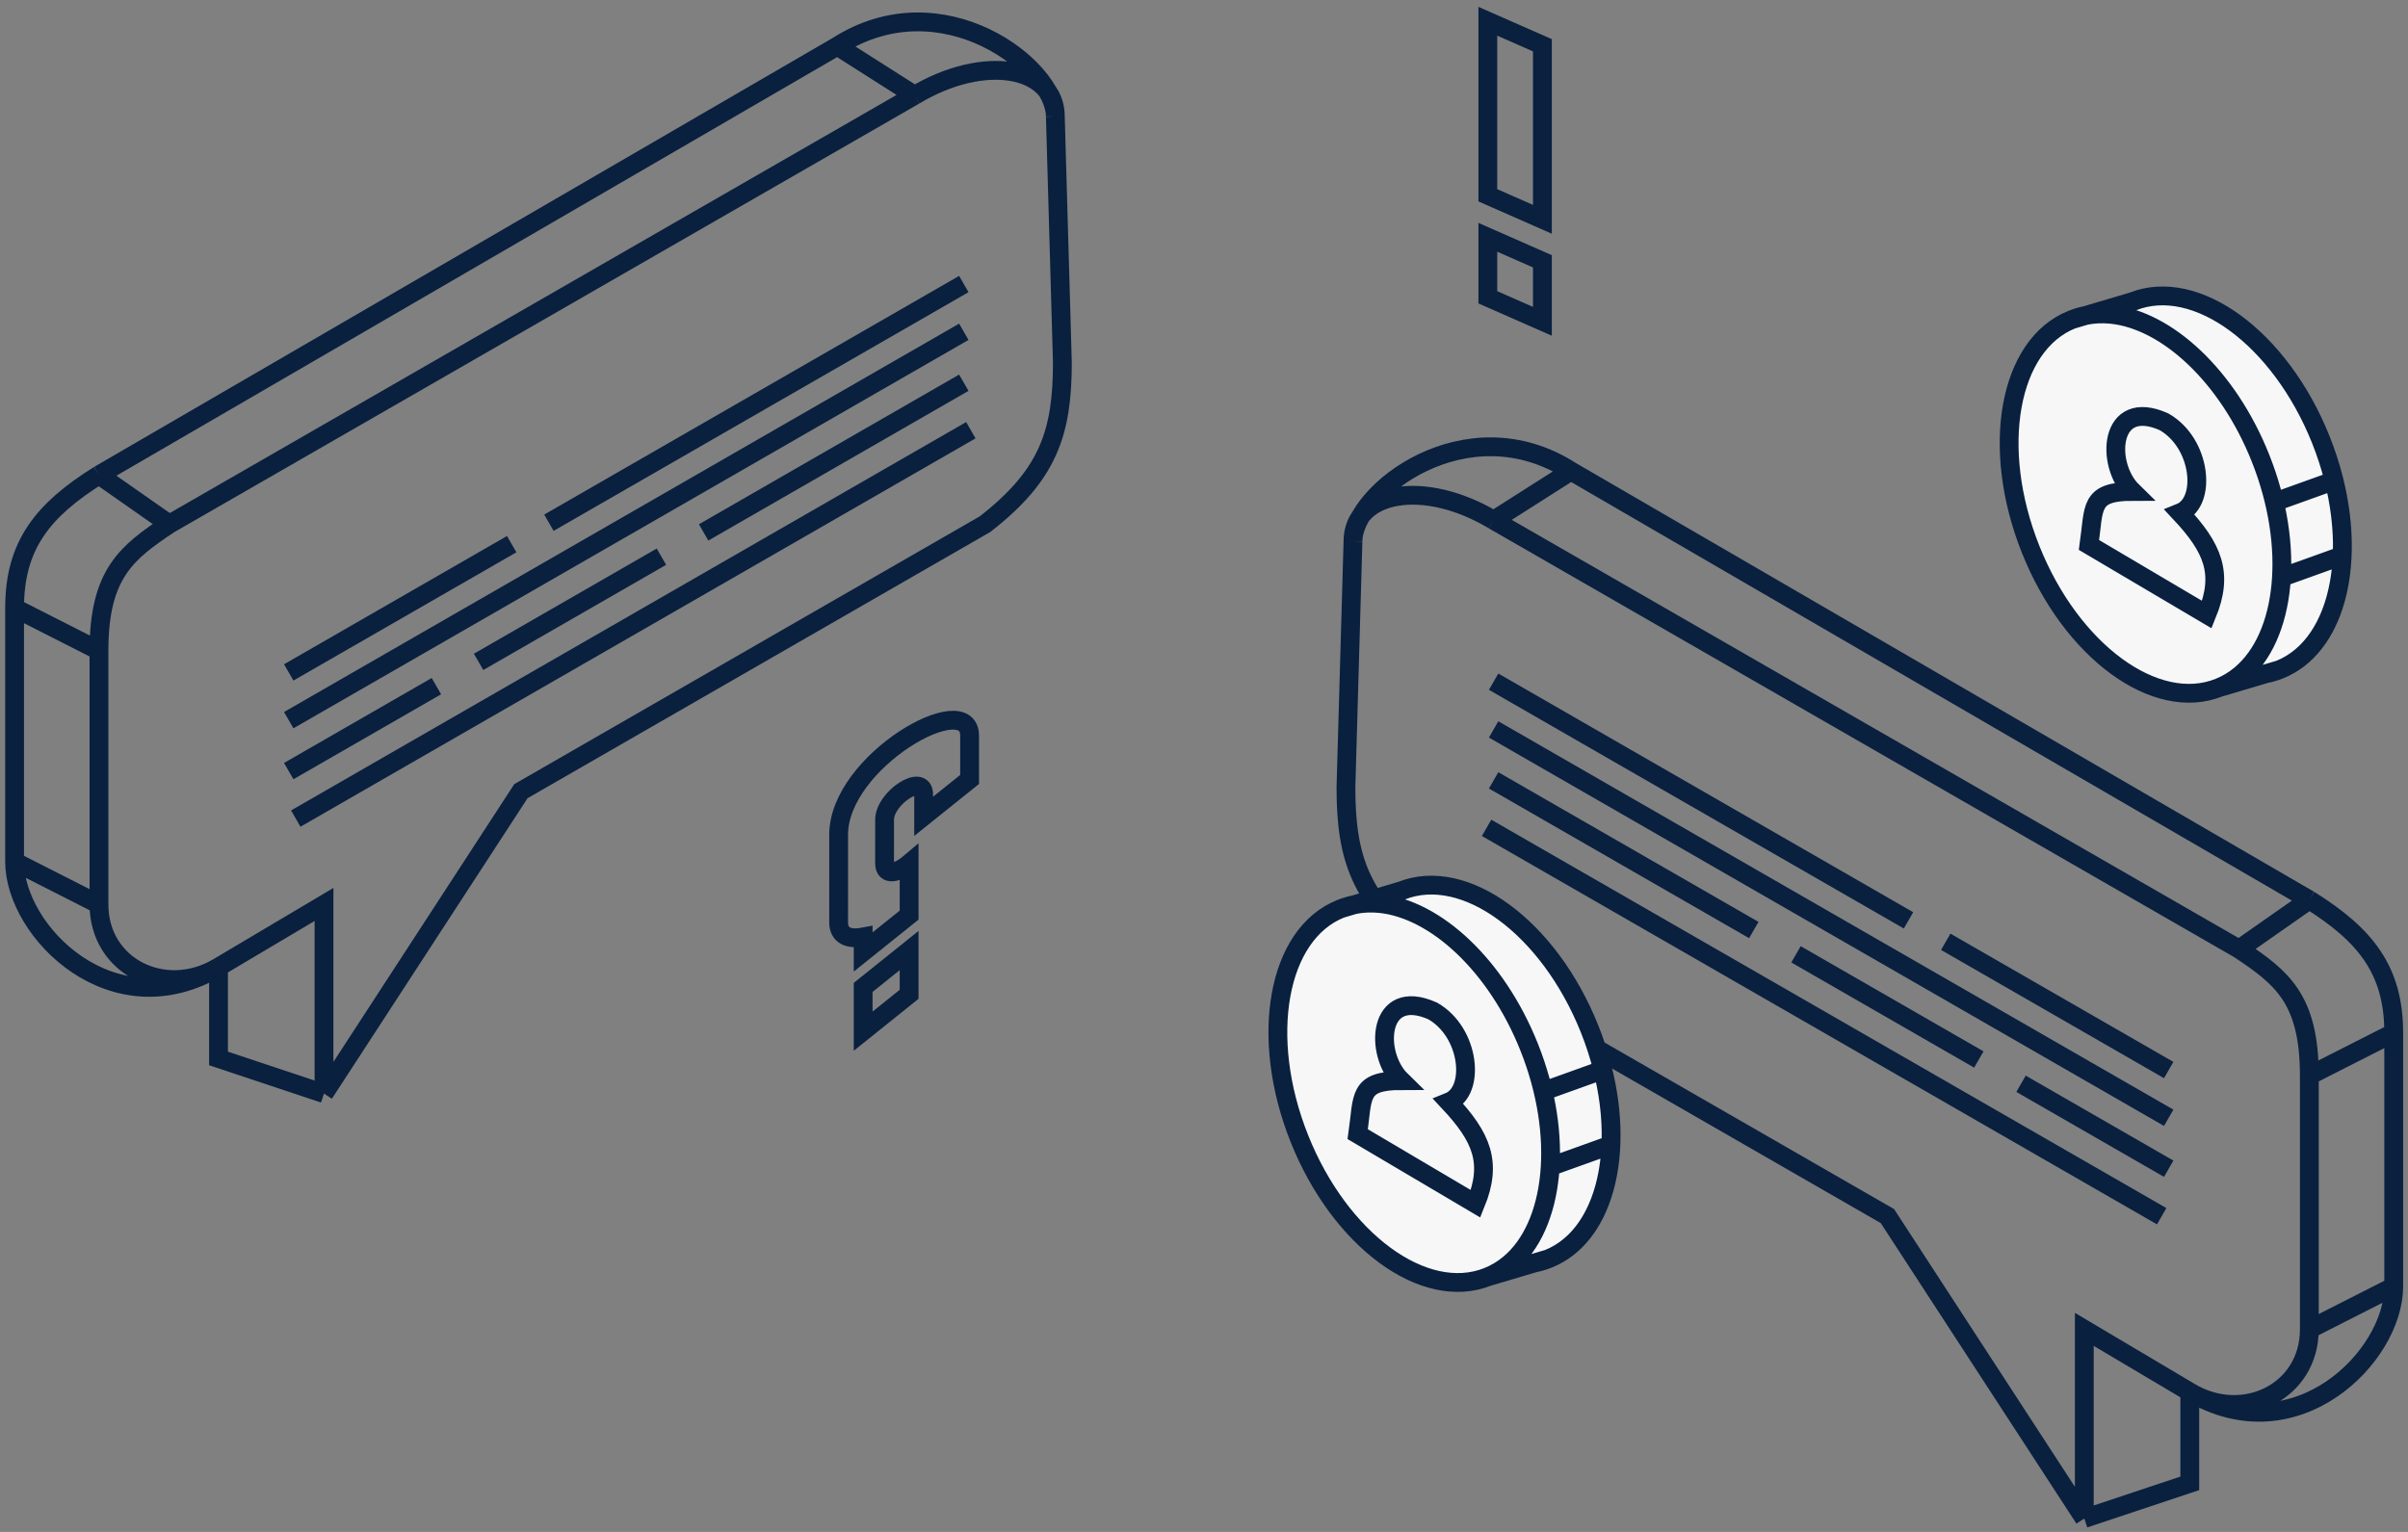 <svg width="330" height="210" viewBox="0 0 330 210" fill="none" xmlns="http://www.w3.org/2000/svg">
<rect x="0" y="0" width="330" height="210" fill="#808080" stroke="none"/>
<path d="M23.201 71.855L125.353 13.07M23.201 71.855L13.564 65.109M23.201 71.855C17.419 75.71 13.564 78.601 13.564 89.202M125.353 13.07L114.752 6.324M125.353 13.07C134.99 7.287 144.627 9.214 144.627 15.961M144.627 15.961L145.591 49.69C145.591 59.327 143.663 65.109 134.99 71.855L71.386 108.458L44.403 149.915M144.627 15.961C144.627 9.214 129.103 -2.87 114.752 6.324M29.947 132.568L44.403 123.986V149.915M29.947 132.568V145.096L44.403 149.915M29.947 132.568C15.492 141.241 2 127.75 2 118.113M29.947 132.568C22.658 136.942 13.564 132.568 13.564 123.986M2 118.113V83.329M2 118.113L13.564 123.986M2 83.329C2 74.746 5.855 69.928 13.564 65.109M2 83.329L13.564 89.202M13.564 65.109L114.752 6.324M13.564 89.202V123.986" stroke="#09203F" stroke-width="2.577"/>
<path d="M132.083 38.937L75.225 71.657M39.569 92.177L70.123 74.594M132.083 45.483L39.569 98.722M132.083 52.465L96.427 72.985M39.569 105.705L59.806 94.059M133.047 58.975L40.532 112.214M65.588 90.731L90.644 76.312" stroke="#09203F" stroke-width="2.577"/>
<path d="M306.842 130.104L204.69 71.318M306.842 130.104L316.479 123.358M306.842 130.104C312.624 133.958 316.479 136.85 316.479 147.45M204.69 71.318L215.291 64.572M204.69 71.318C195.053 65.535 185.416 67.463 185.416 74.209M185.416 74.209L184.453 107.939C184.453 117.575 186.38 123.358 195.053 130.104L258.657 166.706L285.641 208.163M185.416 74.209C185.416 67.463 200.94 55.379 215.291 64.572M300.096 190.816L285.641 182.234V208.163M300.096 190.816V203.344L285.641 208.163M300.096 190.816C314.552 199.49 328.044 185.998 328.043 176.361M300.096 190.816C307.385 195.19 316.479 190.816 316.479 182.234M328.043 176.361V141.577M328.043 176.361L316.479 182.234M328.043 141.577C328.043 132.995 324.188 128.176 316.479 123.358M328.043 141.577L316.479 147.45M316.479 123.358L215.291 64.572M316.479 147.45V182.234" stroke="#09203F" stroke-width="2.577"/>
<path d="M204.691 93.446L261.549 126.166M297.205 146.686L266.651 129.103M204.691 99.992L297.205 153.231M204.691 106.974L240.347 127.493M297.205 160.214L276.968 148.567M203.727 113.484L296.242 166.723M271.186 145.24L246.13 130.821" stroke="#09203F" stroke-width="2.577"/>
<path d="M211.376 30.062V6.205L203.897 2.915V26.772L211.376 30.062Z" stroke="#09203F" stroke-width="2.577"/>
<path d="M211.376 44.047V35.821L203.897 32.53V40.757L211.376 44.047Z" stroke="#09203F" stroke-width="2.577"/>
<path d="M124.589 136.303V130.304L118.291 135.356V141.355L124.589 136.303Z" stroke="#09203F" stroke-width="2.577"/>
<path d="M114.929 120.43V114.431C114.929 104.325 132.877 94.221 132.877 100.852V106.852L126.579 111.904V108.904C126.579 105.905 121.227 109.378 121.227 112.378V115.378L121.226 118.377C121.226 120.136 123.066 119.669 124.589 118.377V125.447L121.44 127.973L118.291 130.499V128.444C116.303 128.818 114.928 128.265 114.928 126.429L114.929 120.43Z" stroke="#09203F" stroke-width="2.577"/>
<path fill-rule="evenodd" clip-rule="evenodd" d="M212.178 172.569L210.293 173.129C210.934 173.001 211.563 172.815 212.178 172.569ZM183.739 124.573L185.624 124.013C184.984 124.142 184.354 124.327 183.739 124.573Z" fill="#F7F7F7"/>
<path d="M219.655 146.665C222.613 158.595 219.701 169.566 212.178 172.569L210.293 173.129L203.883 175.031C204.955 174.603 205.933 174.014 206.814 173.283C213.078 168.084 214.427 155.734 209.55 143.518C205.076 132.311 196.724 124.63 189.103 123.86C187.92 123.74 186.755 123.787 185.624 124.013L192.034 122.111C200.726 118.641 212.282 127.123 217.845 141.057C218.594 142.932 219.195 144.81 219.655 146.665Z" fill="#F7F7F7"/>
<path fill-rule="evenodd" clip-rule="evenodd" d="M203.883 175.031C195.191 178.501 183.635 170.019 178.072 156.085C172.509 142.152 175.047 128.043 183.739 124.573L185.624 124.013C186.755 123.787 187.92 123.74 189.103 123.86C196.724 124.63 205.076 132.311 209.55 143.518C214.427 155.734 213.078 168.084 206.814 173.283C205.933 174.014 204.955 174.603 203.883 175.031ZM186.068 155.475L202.22 165.02C204.537 159.361 203.059 155.887 198.549 151.07C202.22 149.602 201.486 141.526 196.347 138.589C188.759 135.198 188.271 144.462 192.034 148.133C186.068 148.133 186.802 150.336 186.068 155.475Z" fill="#F7F7F7"/>
<path d="M202.22 165.02L186.068 155.475C186.802 150.336 186.068 148.133 192.034 148.133C188.271 144.462 188.759 135.198 196.347 138.589C201.486 141.526 202.22 149.602 198.549 151.07C203.059 155.887 204.537 159.361 202.22 165.02Z" fill="#F7F7F7"/>
<path d="M203.883 175.031C195.191 178.501 183.635 170.019 178.072 156.085C172.509 142.152 175.047 128.043 183.739 124.573M203.883 175.031C204.955 174.603 205.933 174.014 206.814 173.283C213.078 168.084 214.427 155.734 209.55 143.518C205.076 132.311 196.724 124.63 189.103 123.86C187.92 123.74 186.755 123.787 185.624 124.013M203.883 175.031L210.293 173.129M183.739 124.573L185.624 124.013M183.739 124.573C184.354 124.327 184.984 124.142 185.624 124.013M212.178 172.569C220.871 169.099 223.408 154.991 217.845 141.057M212.178 172.569L210.293 173.129M212.178 172.569C211.563 172.815 210.934 173.001 210.293 173.129M212.178 172.569C219.701 169.566 222.613 158.595 219.655 146.665M217.845 141.057C212.282 127.123 200.726 118.641 192.034 122.111L185.624 124.013M217.845 141.057C218.594 142.932 219.195 144.81 219.655 146.665M219.655 146.665L211.476 149.602M220.767 156.944L212.587 159.88M202.22 165.02L186.068 155.475C186.802 150.336 186.068 148.133 192.034 148.133C188.271 144.462 188.759 135.198 196.347 138.589C201.486 141.526 202.22 149.602 198.549 151.07C203.059 155.887 204.537 159.361 202.22 165.02Z" stroke="#09203F" stroke-width="2.577"/>
<path fill-rule="evenodd" clip-rule="evenodd" d="M312.393 91.8L310.508 92.359C311.148 92.231 311.778 92.046 312.393 91.8ZM283.954 43.803L285.839 43.244C285.198 43.372 284.569 43.558 283.954 43.803Z" fill="#F7F7F7"/>
<path d="M319.87 65.895C322.828 77.825 319.915 88.797 312.393 91.8L310.508 92.359L304.098 94.261C305.17 93.834 306.148 93.244 307.029 92.513C313.293 87.315 314.642 74.965 309.765 62.749C305.29 51.541 296.938 43.86 289.317 43.09C288.135 42.971 286.969 43.018 285.839 43.244L292.248 41.342C300.941 37.871 312.497 46.354 318.06 60.287C318.808 62.162 319.41 64.04 319.87 65.895Z" fill="#F7F7F7"/>
<path fill-rule="evenodd" clip-rule="evenodd" d="M304.098 94.261C295.405 97.732 283.849 89.249 278.287 75.316C272.724 61.382 275.261 47.274 283.954 43.803L285.839 43.244C286.969 43.018 288.135 42.971 289.317 43.09C296.938 43.86 305.29 51.541 309.765 62.749C314.642 74.965 313.293 87.315 307.029 92.513C306.148 93.244 305.17 93.834 304.098 94.261ZM286.283 74.706L302.435 84.25C304.752 78.591 303.274 75.118 298.764 70.301C302.435 68.832 301.701 60.756 296.561 57.819C288.973 54.429 288.485 63.693 292.248 67.364C286.283 67.364 287.017 69.566 286.283 74.706Z" fill="#F7F7F7"/>
<path d="M302.435 84.25L286.283 74.706C287.017 69.566 286.283 67.364 292.248 67.364C288.485 63.693 288.973 54.429 296.561 57.819C301.701 60.756 302.435 68.832 298.764 70.301C303.274 75.118 304.752 78.591 302.435 84.25Z" fill="#F7F7F7"/>
<path d="M304.098 94.261C295.405 97.732 283.849 89.249 278.287 75.316C272.724 61.382 275.261 47.274 283.954 43.803M304.098 94.261C305.17 93.834 306.148 93.244 307.029 92.513C313.293 87.315 314.642 74.965 309.765 62.749C305.29 51.541 296.938 43.86 289.317 43.09C288.135 42.971 286.969 43.018 285.839 43.244M304.098 94.261L310.508 92.359M283.954 43.803L285.839 43.244M283.954 43.803C284.569 43.558 285.198 43.372 285.839 43.244M312.393 91.8C321.085 88.33 323.622 74.221 318.06 60.287M312.393 91.8L310.508 92.359M312.393 91.8C311.778 92.046 311.148 92.231 310.508 92.359M312.393 91.8C319.915 88.797 322.828 77.825 319.87 65.895M318.06 60.287C312.497 46.354 300.941 37.871 292.248 41.342L285.839 43.244M318.06 60.287C318.808 62.162 319.41 64.04 319.87 65.895M319.87 65.895L311.69 68.832M320.982 76.174L312.802 79.111M302.435 84.25L286.283 74.706C287.017 69.566 286.283 67.364 292.248 67.364C288.485 63.693 288.973 54.429 296.561 57.819C301.701 60.756 302.435 68.832 298.764 70.301C303.274 75.118 304.752 78.591 302.435 84.25Z" stroke="#09203F" stroke-width="2.577"/>
</svg>

